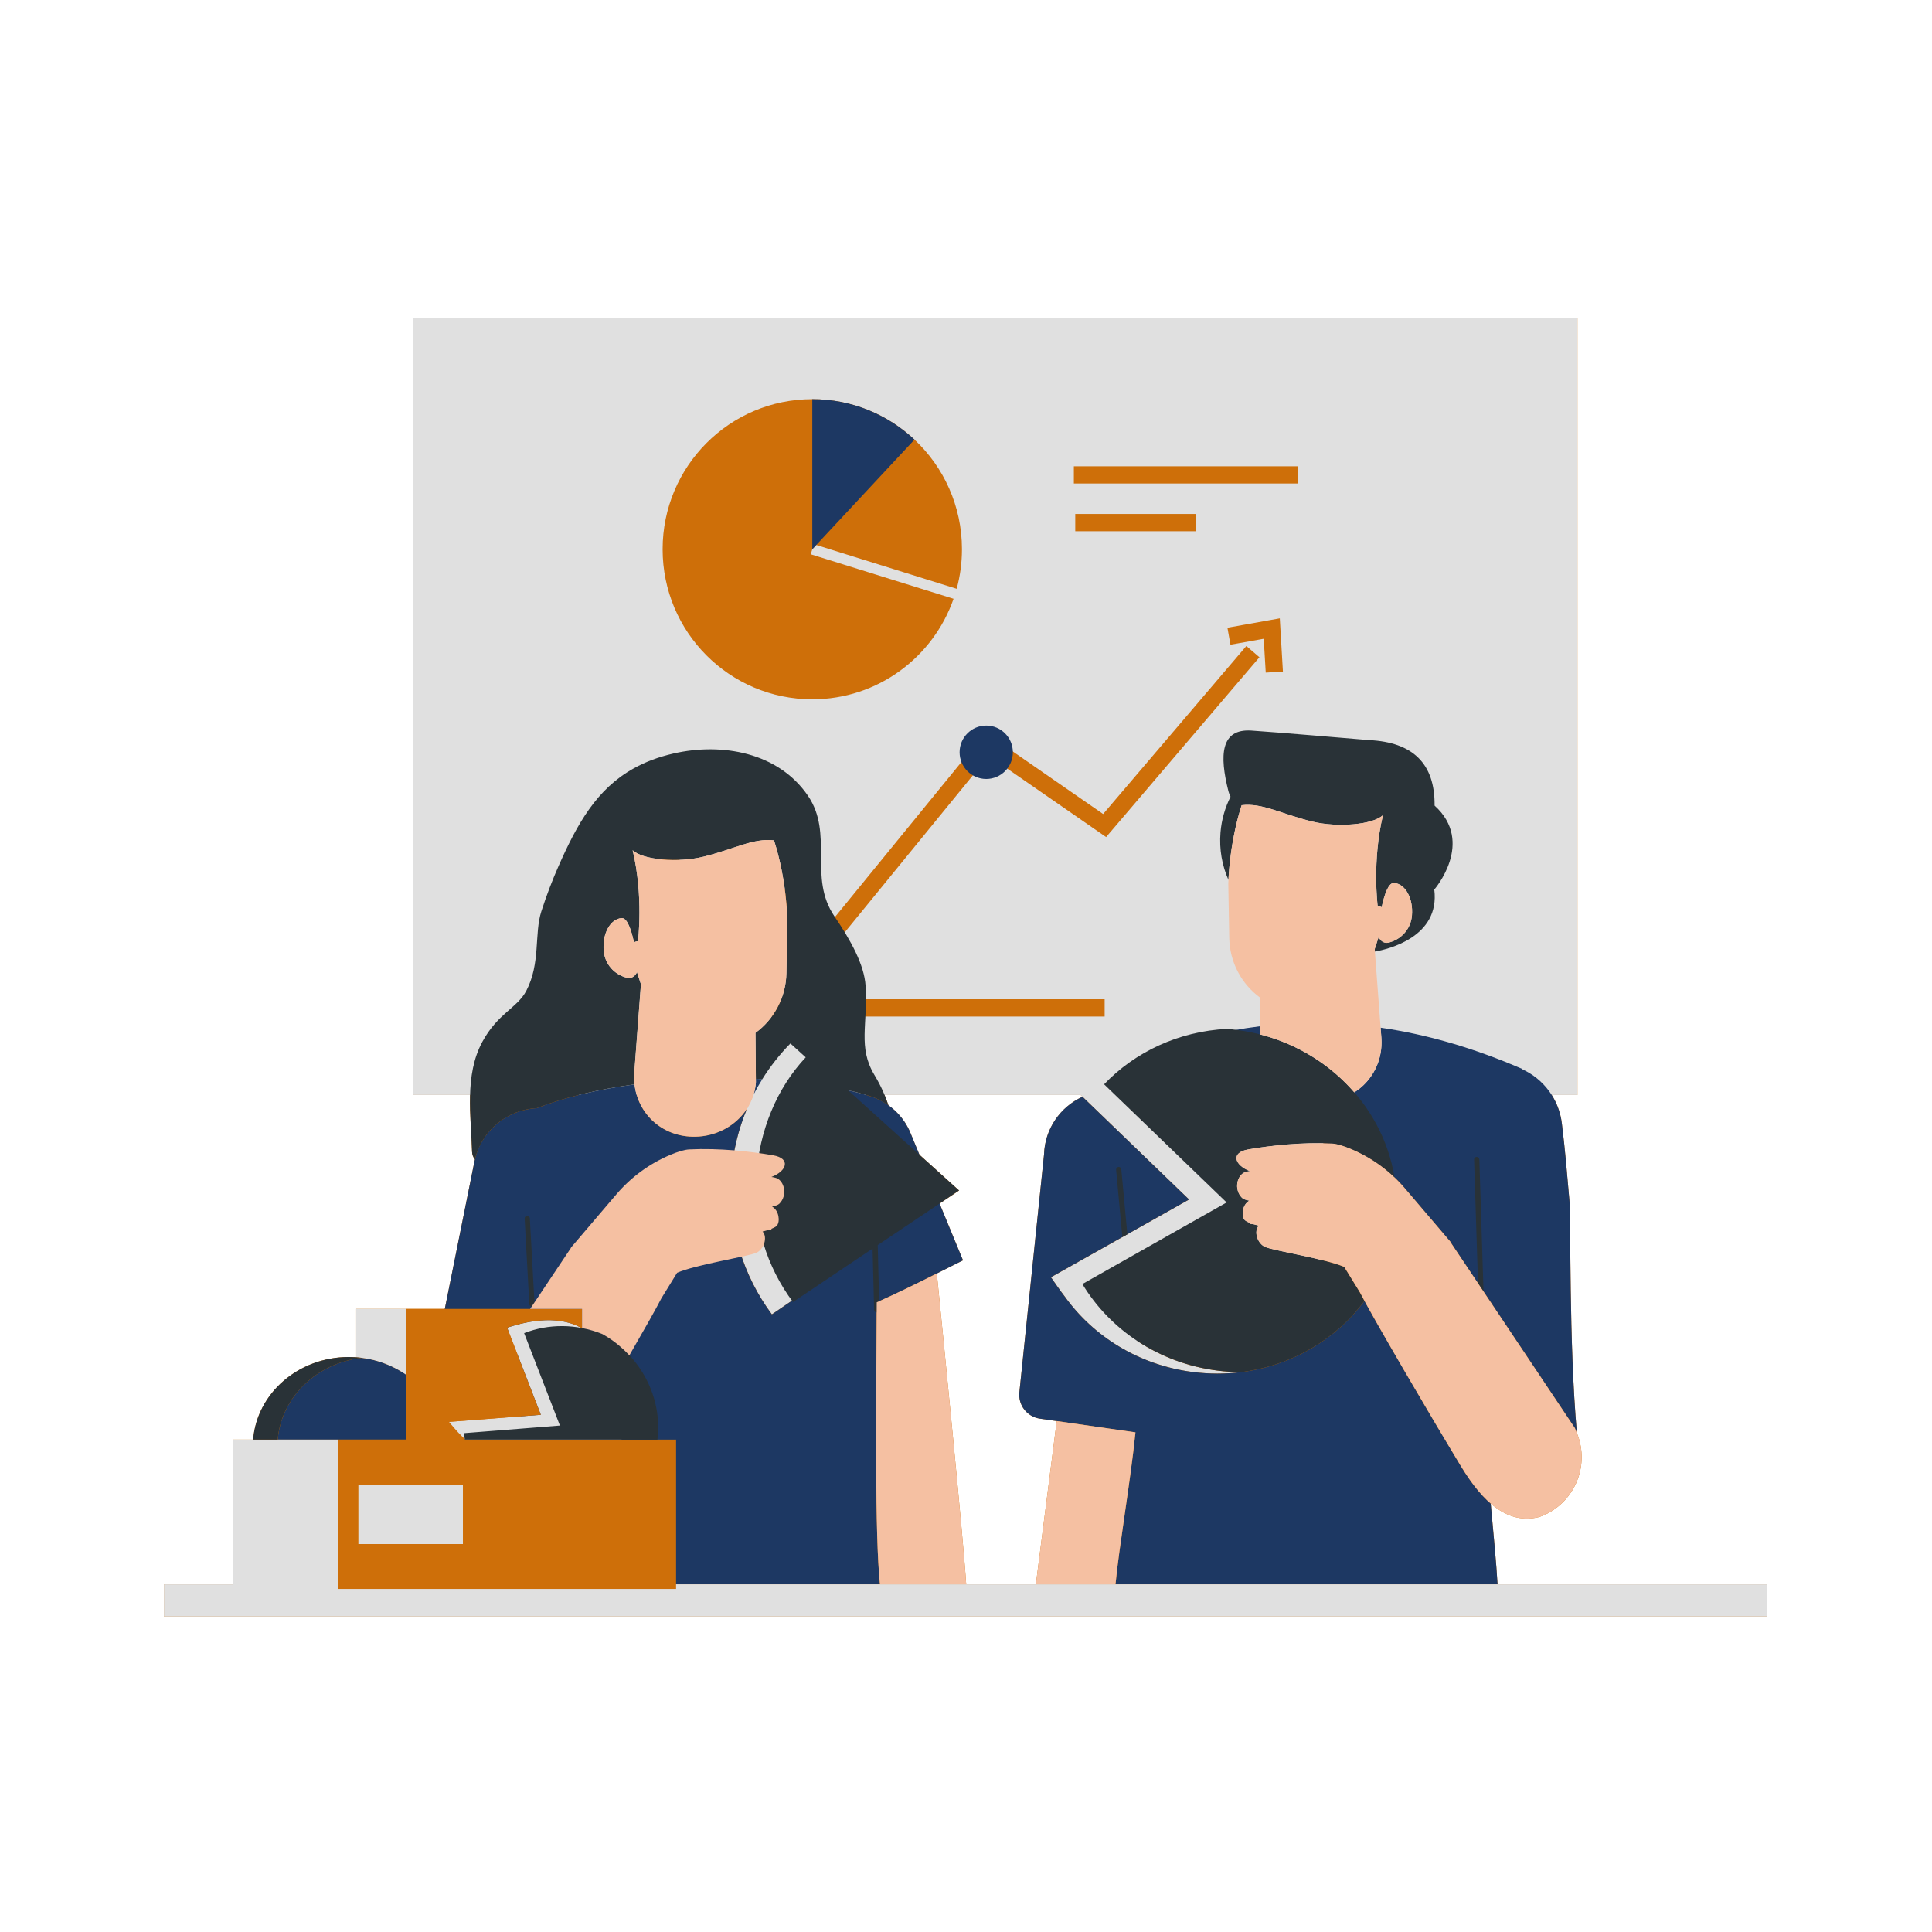 <svg xmlns="http://www.w3.org/2000/svg" xmlns:xlink="http://www.w3.org/1999/xlink" width="300" zoomAndPan="magnify" viewBox="0 0 224.88 225" height="300" preserveAspectRatio="xMidYMid meet" version="1.0"><defs><clipPath id="d43643f0cb"><path d="M 19.031 36.926 L 205.684 36.926 L 205.684 188.344 L 19.031 188.344 Z M 19.031 36.926 " clip-rule="nonzero"/></clipPath><clipPath id="c235a25778"><path d="M 48 36.926 L 184 36.926 L 184 160 L 48 160 Z M 48 36.926 " clip-rule="nonzero"/></clipPath><clipPath id="a10a8880cd"><path d="M 19.031 152 L 205.684 152 L 205.684 188.344 L 19.031 188.344 Z M 19.031 152 " clip-rule="nonzero"/></clipPath></defs><g clip-path="url(#d43643f0cb)"><path fill="#ce6f09" d="M 174.344 184.508 C 174.207 182.102 173.879 178.656 173.547 175.098 C 175.25 176.562 177.102 177.195 179.199 176.668 C 181.094 176.008 182.633 174.602 183.469 172.773 C 184.305 170.945 184.359 168.852 183.621 166.984 C 183.605 166.949 183.594 166.922 183.582 166.891 C 182.637 156.098 182.902 142.332 182.719 139.875 C 182.457 136.848 182.207 133.82 181.828 130.801 C 181.68 129.594 181.266 128.488 180.656 127.527 L 183.645 127.527 L 183.645 36.992 L 48.082 36.992 L 48.082 127.527 L 54.688 127.527 C 54.625 129.77 54.859 132.047 54.918 134.137 C 54.93 134.465 55.043 134.762 55.25 135.035 C 55.227 135.129 55.203 135.219 55.184 135.312 L 51.742 152.434 L 41.426 152.434 L 41.426 158.07 C 41.141 158.051 40.855 158.039 40.562 158.039 C 34.676 158.039 29.848 162.285 29.422 167.66 L 27.086 167.66 L 27.086 184.508 L 19.031 184.508 L 19.031 188.262 L 205.695 188.262 L 205.695 184.508 Z M 86.969 129.051 C 86.949 129.105 86.926 129.16 86.902 129.215 C 86.922 129.168 86.941 129.117 86.961 129.066 C 86.965 129.062 86.969 129.059 86.969 129.051 Z M 86.656 129.504 C 86.676 129.477 86.699 129.449 86.719 129.426 C 86.695 129.453 86.676 129.477 86.656 129.504 Z M 86.605 129.957 C 86.586 130.012 86.566 130.066 86.547 130.121 C 86.566 130.066 86.586 130.012 86.605 129.957 Z M 81.094 132.367 C 81.27 132.363 81.445 132.348 81.617 132.328 C 81.445 132.348 81.27 132.363 81.094 132.367 Z M 81.758 132.316 C 81.961 132.289 82.164 132.254 82.363 132.211 C 82.164 132.254 81.961 132.289 81.758 132.316 Z M 85.473 133.973 C 85.5 133.824 85.535 133.676 85.562 133.527 C 85.535 133.676 85.504 133.824 85.477 133.973 C 85.477 133.973 85.473 133.973 85.473 133.973 Z M 82.555 132.168 C 82.695 132.133 82.836 132.094 82.973 132.055 C 82.836 132.094 82.695 132.133 82.555 132.168 Z M 83.188 131.984 C 83.367 131.926 83.543 131.863 83.715 131.789 C 83.543 131.863 83.367 131.926 83.188 131.984 Z M 83.934 131.688 C 84.039 131.641 84.145 131.59 84.242 131.539 C 84.145 131.59 84.039 131.641 83.934 131.688 Z M 84.512 131.391 C 84.59 131.348 84.668 131.297 84.746 131.25 C 84.668 131.297 84.59 131.348 84.512 131.391 Z M 85.25 130.906 C 85.297 130.871 85.344 130.836 85.391 130.801 C 85.344 130.836 85.297 130.871 85.25 130.906 Z M 85.684 130.555 C 85.723 130.52 85.762 130.484 85.801 130.445 C 85.762 130.484 85.723 130.52 85.684 130.555 Z M 85.809 132.496 C 85.766 132.656 85.723 132.816 85.684 132.98 C 85.723 132.816 85.766 132.656 85.809 132.496 Z M 80.91 132.375 C 80.691 132.379 80.473 132.375 80.25 132.363 C 80.012 132.348 79.781 132.316 79.555 132.281 C 79.781 132.316 80.012 132.348 80.25 132.363 C 80.473 132.379 80.691 132.379 80.91 132.375 Z M 75.52 130.082 C 75.629 130.203 75.738 130.324 75.855 130.438 C 75.738 130.324 75.629 130.203 75.52 130.082 Z M 76.07 130.629 C 76.156 130.707 76.242 130.785 76.332 130.855 C 76.242 130.785 76.156 130.707 76.07 130.629 Z M 76.559 131.027 C 76.652 131.098 76.746 131.164 76.844 131.23 C 76.746 131.164 76.652 131.098 76.559 131.027 Z M 77.09 131.379 C 77.191 131.441 77.293 131.5 77.402 131.559 C 77.293 131.5 77.191 131.441 77.09 131.379 Z M 77.652 131.684 C 77.766 131.738 77.879 131.789 77.996 131.836 C 77.879 131.789 77.766 131.738 77.652 131.684 Z M 78.254 131.938 C 78.379 131.984 78.508 132.023 78.637 132.062 C 78.508 132.023 78.379 131.984 78.254 131.938 Z M 78.887 132.137 C 79.035 132.176 79.184 132.207 79.332 132.234 C 79.184 132.207 79.035 132.176 78.887 132.137 Z M 144.457 159.801 C 144.457 159.801 144.461 159.801 144.461 159.801 C 144.461 159.801 144.457 159.801 144.457 159.801 Z M 143.09 159.926 Z M 158.668 151.172 C 158.723 151.277 158.781 151.387 158.844 151.5 C 158.844 151.5 158.844 151.5 158.844 151.496 C 158.781 151.383 158.723 151.277 158.668 151.172 Z M 158.32 150.512 C 158.359 150.59 158.406 150.68 158.453 150.77 C 158.406 150.676 158.359 150.59 158.32 150.512 Z M 158.5 150.855 C 158.535 150.926 158.574 150.996 158.613 151.07 C 158.574 150.996 158.535 150.926 158.5 150.855 Z M 172.223 173.758 C 172.207 173.742 172.195 173.727 172.184 173.711 C 172.195 173.727 172.207 173.742 172.223 173.758 Z M 171.848 173.305 C 171.797 173.242 171.742 173.176 171.691 173.109 C 171.742 173.176 171.797 173.242 171.848 173.305 Z M 171.41 172.738 C 171.336 172.641 171.266 172.543 171.195 172.445 C 171.266 172.543 171.336 172.641 171.41 172.738 Z M 170.957 172.109 C 170.867 171.977 170.773 171.84 170.684 171.703 C 170.773 171.84 170.867 171.977 170.957 172.109 Z M 170.504 171.43 C 170.348 171.191 170.195 170.949 170.047 170.699 C 169.934 170.516 169.82 170.328 169.703 170.137 C 169.82 170.328 169.934 170.516 170.047 170.699 C 170.195 170.949 170.352 171.191 170.504 171.43 Z M 169.578 169.926 C 169.496 169.793 169.418 169.656 169.336 169.523 C 169.418 169.66 169.496 169.793 169.578 169.926 Z M 169.227 169.34 C 169.137 169.191 169.051 169.047 168.961 168.898 C 169.051 169.047 169.137 169.191 169.227 169.34 Z M 168.828 168.676 C 168.75 168.547 168.672 168.414 168.59 168.281 C 168.672 168.414 168.75 168.547 168.828 168.676 Z M 168.418 167.992 C 168.344 167.867 168.266 167.738 168.191 167.609 C 168.266 167.738 168.344 167.863 168.418 167.992 Z M 168.031 167.344 C 167.949 167.207 167.867 167.066 167.785 166.93 C 167.867 167.066 167.949 167.207 168.031 167.344 Z M 167.629 166.668 C 167.531 166.504 167.434 166.336 167.332 166.168 C 167.434 166.336 167.531 166.504 167.629 166.668 Z M 167.234 166.004 C 167.113 165.801 166.992 165.598 166.871 165.395 C 166.992 165.598 167.113 165.801 167.234 166.004 Z M 166.816 165.297 C 166.383 164.566 165.941 163.824 165.504 163.074 C 165.945 163.824 166.383 164.566 166.816 165.297 Z M 165.504 163.074 C 165.363 162.836 165.223 162.598 165.082 162.355 C 165.223 162.598 165.363 162.836 165.504 163.074 Z M 164.996 162.215 C 164.883 162.023 164.77 161.828 164.66 161.637 C 164.77 161.828 164.883 162.023 164.996 162.215 Z M 164.539 161.434 C 164.434 161.254 164.328 161.074 164.227 160.898 C 164.328 161.074 164.434 161.254 164.539 161.434 Z M 164.109 160.699 C 164.008 160.527 163.91 160.355 163.809 160.184 C 163.91 160.355 164.008 160.527 164.109 160.699 Z M 163.684 159.973 C 163.582 159.793 163.477 159.617 163.375 159.438 C 163.477 159.617 163.582 159.793 163.684 159.973 Z M 163.27 159.258 C 163.168 159.082 163.066 158.91 162.965 158.738 C 163.066 158.91 163.168 159.082 163.27 159.258 Z M 162.852 158.539 C 162.746 158.359 162.641 158.18 162.539 158 C 162.641 158.18 162.746 158.359 162.852 158.539 Z M 162.453 157.855 C 162.184 157.391 161.922 156.938 161.668 156.496 C 161.922 156.938 162.184 157.391 162.453 157.855 Z M 161.656 156.473 C 161.535 156.266 161.418 156.059 161.301 155.859 C 161.418 156.059 161.535 156.266 161.656 156.473 Z M 161.211 155.699 C 161.121 155.543 161.031 155.391 160.945 155.238 C 161.031 155.391 161.121 155.543 161.211 155.699 Z M 160.832 155.039 C 160.758 154.91 160.688 154.781 160.613 154.66 C 160.688 154.781 160.758 154.91 160.832 155.039 Z M 160.48 154.422 C 160.414 154.305 160.348 154.188 160.281 154.07 C 160.348 154.188 160.414 154.305 160.48 154.422 Z M 160.164 153.867 C 160.102 153.754 160.035 153.641 159.973 153.527 C 160.035 153.641 160.102 153.754 160.164 153.867 Z M 159.859 153.328 C 159.801 153.219 159.738 153.113 159.68 153.008 C 159.738 153.113 159.801 153.219 159.859 153.328 Z M 159.574 152.816 C 159.52 152.719 159.465 152.625 159.414 152.531 C 159.469 152.625 159.52 152.719 159.574 152.816 Z M 159.309 152.34 C 159.254 152.246 159.207 152.156 159.156 152.07 C 159.207 152.156 159.254 152.246 159.309 152.34 Z M 159.066 151.902 C 159.012 151.805 158.961 151.715 158.91 151.621 C 158.961 151.715 159.012 151.805 159.066 151.902 Z M 74.094 127.527 Z M 75.234 129.73 C 75.18 129.664 75.125 129.598 75.078 129.527 C 75.125 129.598 75.18 129.664 75.234 129.73 Z M 74.875 129.223 C 74.828 129.152 74.785 129.082 74.742 129.012 C 74.785 129.082 74.828 129.152 74.875 129.223 Z M 74.562 128.684 C 74.527 128.613 74.492 128.543 74.457 128.469 C 74.492 128.543 74.527 128.613 74.562 128.684 Z M 74.305 128.117 C 74.273 128.047 74.25 127.977 74.223 127.906 C 74.25 127.977 74.273 128.047 74.305 128.117 Z M 61.797 129.117 C 62.008 129.09 62.219 129.07 62.434 129.059 C 62.219 129.07 62.008 129.09 61.797 129.117 Z M 61.172 129.227 C 61.301 129.199 61.43 129.18 61.559 129.16 C 61.43 129.18 61.301 129.199 61.172 129.227 Z M 102.324 151.539 C 102.988 151.242 103.648 150.938 104.305 150.625 C 103.648 150.938 102.988 151.242 102.324 151.539 Z M 141.703 159.969 C 141.703 159.969 141.703 159.969 141.699 159.969 C 141.699 159.969 141.703 159.969 141.703 159.969 Z M 140.297 159.926 Z M 60.867 129.305 C 60.766 129.332 60.664 129.355 60.566 129.387 C 60.664 129.355 60.766 129.332 60.867 129.305 Z M 60.219 129.504 C 60.137 129.535 60.055 129.559 59.977 129.59 C 60.055 129.559 60.137 129.535 60.219 129.504 Z M 59.602 129.754 C 59.535 129.785 59.473 129.809 59.41 129.84 C 59.473 129.809 59.535 129.785 59.602 129.754 Z M 59.012 130.055 C 58.965 130.078 58.914 130.105 58.871 130.133 C 58.914 130.105 58.965 130.078 59.012 130.055 Z M 58.453 130.398 C 58.422 130.418 58.387 130.441 58.355 130.461 C 58.387 130.441 58.422 130.422 58.453 130.398 Z M 57.93 130.785 C 57.91 130.801 57.887 130.816 57.867 130.832 C 57.887 130.816 57.91 130.801 57.93 130.785 Z M 57.445 131.211 C 57.434 131.223 57.422 131.23 57.41 131.242 C 57.422 131.23 57.434 131.223 57.445 131.211 Z M 57 131.672 C 56.996 131.676 56.992 131.68 56.988 131.684 C 56.992 131.68 56.996 131.676 57 131.672 Z M 47.219 160.086 C 47.031 159.957 46.84 159.836 46.645 159.719 C 46.84 159.836 47.031 159.957 47.219 160.086 Z M 42.105 158.137 C 42.109 158.137 42.109 158.137 42.109 158.137 C 42.398 158.176 42.68 158.227 42.961 158.281 C 42.68 158.227 42.398 158.176 42.109 158.137 C 42.109 158.137 42.109 158.137 42.105 158.137 C 42.051 158.129 41.988 158.129 41.93 158.121 C 41.988 158.125 42.051 158.129 42.105 158.137 Z M 46.305 159.523 C 46.18 159.453 46.051 159.383 45.922 159.316 C 46.051 159.383 46.18 159.453 46.305 159.523 Z M 45.582 159.152 C 45.418 159.074 45.254 159 45.082 158.934 C 45.25 159 45.418 159.074 45.582 159.152 Z M 44.836 158.828 C 44.59 158.734 44.34 158.648 44.082 158.57 C 44.34 158.648 44.59 158.734 44.836 158.828 Z M 43.816 158.492 C 43.621 158.438 43.422 158.387 43.223 158.34 C 43.422 158.387 43.621 158.438 43.816 158.492 Z M 112.461 184.508 C 112.164 179.531 109.746 155.309 109.043 148.309 C 108.984 148.34 108.922 148.367 108.863 148.398 C 109.941 147.855 111.016 147.316 112.09 146.777 L 109.363 140.168 L 111.633 138.645 L 107.016 134.477 L 105.973 131.945 C 105.93 131.84 105.871 131.711 105.824 131.605 C 105.258 130.402 104.406 129.434 103.398 128.719 C 103.277 128.332 103.121 127.934 102.953 127.527 L 125.801 127.527 L 138.418 139.695 L 126.008 127.727 C 123.438 128.898 121.617 131.438 121.527 134.465 L 118.656 162.148 C 118.5 163.648 119.555 165 121.043 165.215 L 132.176 166.809 L 123.004 165.496 L 120.578 184.508 Z M 105.02 150.285 C 105.551 150.031 106.082 149.773 106.613 149.516 C 106.082 149.773 105.551 150.031 105.02 150.285 Z M 101.113 127.613 C 101.336 127.676 101.555 127.754 101.77 127.836 C 101.555 127.754 101.336 127.676 101.113 127.613 Z M 102.098 127.98 C 102.191 128.02 102.285 128.062 102.375 128.109 C 102.285 128.062 102.191 128.02 102.098 127.98 Z M 102.797 128.332 C 102.84 128.359 102.887 128.387 102.93 128.414 C 102.887 128.387 102.84 128.359 102.797 128.332 Z M 102.797 128.332 " fill-opacity="1" fill-rule="nonzero"/></g><path fill="#ce6f09" d="M 117.812 83.168 L 74.934 83.168 L 74.934 43.613 L 117.812 43.613 Z M 142.887 73.105 L 143.238 75.082 L 147.113 74.391 L 147.348 78.332 L 149.348 78.215 L 148.984 72.012 Z M 151.066 54.305 L 151.066 56.312 L 125 56.312 L 125 54.305 Z M 139.172 61.867 L 125.164 61.867 L 125.164 59.855 L 139.172 59.855 Z M 145.09 75.234 L 146.613 76.543 L 128.758 97.484 L 115.094 88.023 L 97.543 109.531 L 88.059 103.957 L 79.09 113.965 L 79.09 116.371 L 128.586 116.371 L 128.586 118.383 L 77.082 118.383 L 77.082 92.223 L 79.09 92.223 L 79.09 110.957 L 87.66 101.395 L 97.074 106.926 L 114.711 85.316 L 128.41 94.801 Z M 145.09 75.234 " fill-opacity="1" fill-rule="evenodd"/><g clip-path="url(#c235a25778)"><path fill="#e0e0e0" d="M 183.645 36.992 L 48.082 36.992 L 48.082 127.527 L 87.672 127.527 C 86.23 130.359 85.324 133.523 85.094 136.895 C 84.68 142.918 86.496 148.578 89.832 153.074 L 110.891 138.672 L 98.609 127.527 L 125.801 127.527 L 138.418 139.695 L 122.332 148.75 C 122.836 149.477 123.379 150.258 123.965 151.023 C 127.293 155.656 132.598 158.988 138.879 159.789 C 140.781 160.031 142.652 160.027 144.461 159.801 C 143.562 159.797 142.652 159.738 141.738 159.621 C 138.254 159.176 135.07 157.945 132.363 156.148 C 133.234 156.324 134.137 156.461 135.07 156.578 C 144.992 157.84 154.016 151.234 155.207 141.832 C 155.832 136.887 154.098 131.609 150.875 127.527 L 183.645 127.527 Z M 94.539 46.488 C 99.141 46.488 103.324 48.277 106.441 51.199 C 109.844 54.387 111.969 58.93 111.969 63.965 C 111.969 65.559 111.754 67.102 111.355 68.57 L 95 63.469 L 94.539 63.965 L 94.359 64.551 L 110.992 69.734 C 108.617 76.551 102.148 81.441 94.539 81.441 C 84.91 81.441 77.109 73.617 77.109 63.965 C 77.109 54.312 84.91 46.488 94.539 46.488 Z M 128.758 97.484 L 115.094 88.023 L 97.543 109.531 L 88.059 103.957 L 79.09 113.965 L 79.09 116.371 L 128.586 116.371 L 128.586 118.383 L 77.082 118.383 L 77.082 92.223 L 79.09 92.223 L 79.09 110.957 L 87.66 101.395 L 97.074 106.926 L 114.711 85.316 L 128.41 94.801 L 145.09 75.234 L 146.613 76.543 Z M 125.164 61.867 L 125.164 59.855 L 139.172 59.855 L 139.172 61.867 Z M 147.348 78.332 L 147.113 74.391 L 143.238 75.082 L 142.887 73.105 L 148.984 72.012 L 149.348 78.215 Z M 151.066 56.312 L 125 56.312 L 125 54.305 L 151.066 54.305 Z M 151.066 56.312 " fill-opacity="1" fill-rule="evenodd"/></g><path fill="#1d3863" d="M 117.898 87.609 C 117.898 89.324 116.508 90.719 114.797 90.719 C 113.082 90.719 111.695 89.324 111.695 87.609 C 111.695 85.891 113.082 84.5 114.797 84.5 C 116.508 84.5 117.898 85.891 117.898 87.609 Z M 94.539 46.488 L 94.539 63.965 L 106.441 51.199 C 103.324 48.277 99.141 46.488 94.539 46.488 Z M 170.047 170.699 C 166.633 165.062 160.938 155.344 158.844 151.5 C 155.535 156 150.336 159.066 144.461 159.801 C 144.461 159.801 144.457 159.801 144.457 159.801 C 142.648 160.027 140.777 160.031 138.879 159.789 C 132.598 158.988 127.293 155.656 123.961 151.023 C 123.375 150.262 122.836 149.477 122.328 148.75 L 138.418 139.695 L 126.008 127.727 C 123.438 128.898 121.617 131.438 121.527 134.465 L 118.656 162.148 C 118.5 163.648 119.555 165 121.043 165.215 L 132.176 166.809 C 131.613 172.414 130.27 180.09 129.852 184.508 L 174.344 184.508 C 174.207 182.102 173.875 178.656 173.547 175.102 C 172.312 174.035 171.156 172.531 170.047 170.699 Z M 146.652 121.93 L 146.672 119.52 C 144.523 119.781 142.371 120.188 140.215 120.715 C 142.723 121.215 145.043 122.312 147.078 123.824 C 146.848 123.227 146.695 122.594 146.652 121.93 Z M 182.719 139.875 C 182.457 136.848 182.207 133.82 181.828 130.801 C 181.473 127.953 179.664 125.652 177.242 124.535 C 177.246 124.516 177.25 124.5 177.25 124.5 C 171.641 122.07 166.16 120.465 160.727 119.684 L 160.816 120.887 C 161.078 124.656 158.375 127.996 154.371 128.266 C 153.191 128.348 152.062 128.148 151.043 127.746 C 152.309 129.391 153.336 131.223 154.066 133.145 C 154.406 133.148 154.742 133.16 155.082 133.176 C 155.66 133.207 156.449 133.461 157.273 133.805 C 159.699 134.824 161.852 136.398 163.559 138.398 C 165.449 140.621 168.102 143.73 168.734 144.473 L 168.738 144.469 L 168.758 144.5 C 168.828 144.582 168.875 144.633 168.875 144.633 L 168.855 144.645 L 173.59 151.719 C 173.594 151.723 173.602 151.723 173.605 151.73 L 173.77 151.992 L 183.359 166.328 C 183.359 166.328 183.445 166.539 183.582 166.891 C 182.637 156.098 182.902 142.332 182.719 139.875 Z M 105.824 131.605 C 104.863 129.574 103.109 128.184 101.113 127.613 C 101.105 127.609 101.102 127.605 101.098 127.602 C 100.07 127.289 98.953 127.012 97.777 126.77 L 107.465 135.562 L 105.973 131.945 C 105.93 131.84 105.871 131.711 105.824 131.605 Z M 112.09 146.777 L 109.219 139.816 L 89.832 153.074 C 86.492 148.578 84.68 142.918 85.094 136.895 C 85.281 134.121 85.934 131.492 86.961 129.066 C 85.609 131.199 83.066 132.555 80.25 132.363 C 76.719 132.121 74.199 129.496 73.836 126.289 C 69.645 126.863 65.695 127.781 62.434 129.059 C 58.957 129.23 55.902 131.73 55.184 135.312 L 51.523 153.52 C 54.414 154.027 57.273 154.676 60.137 155.336 C 60.488 167.449 61.516 180.184 63.445 184.508 L 102.418 184.508 C 101.812 178.73 101.98 164.469 102.043 151.668 C 105.445 150.156 108.762 148.445 112.09 146.777 Z M 88.723 125.676 C 88.469 125.66 88.219 125.648 87.969 125.637 L 87.973 126.023 C 87.938 126.527 87.84 127.012 87.695 127.48 C 88.012 126.859 88.355 126.258 88.723 125.676 Z M 42.109 158.137 C 36.84 158.715 32.691 162.703 32.285 167.656 L 51.703 167.656 C 51.32 162.762 47.277 158.805 42.109 158.137 Z M 42.109 158.137 " fill-opacity="1" fill-rule="evenodd"/><g clip-path="url(#a10a8880cd)"><path fill="#e0e0e0" d="M 39.281 184.508 L 39.281 167.656 L 27.086 167.656 L 27.086 184.508 L 19.031 184.508 L 19.031 188.262 L 205.695 188.262 L 205.695 184.508 Z M 53.859 179.82 L 41.656 179.82 L 41.656 172.902 L 53.859 172.902 Z M 52.227 165.59 L 62.922 164.766 L 59 154.625 C 61.742 153.711 65.27 153.129 67.98 154.836 C 72.141 157.457 73.695 163.141 72.32 167.656 L 52.648 167.656 C 52.465 166.961 52.344 166.242 52.227 165.59 Z M 42.105 158.137 C 41.883 158.109 41.656 158.086 41.426 158.07 L 41.426 152.434 L 47.234 152.434 L 47.234 160.098 C 45.762 159.078 44.012 158.383 42.109 158.137 C 42.109 158.137 42.109 158.137 42.105 158.137 Z M 42.105 158.137 " fill-opacity="1" fill-rule="evenodd"/></g><path fill="#ce6f09" d="M 54.152 167.656 C 53.574 167.129 53.168 166.715 52.23 165.59 L 62.926 164.766 L 59 154.625 C 61.633 153.746 64.992 153.184 67.656 154.652 C 67.68 154.656 67.699 154.66 67.723 154.664 L 67.723 152.434 L 47.234 152.434 L 47.199 167.656 L 39.281 167.656 L 39.281 185.047 L 78.676 185.047 L 78.676 167.656 Z M 53.859 179.82 L 41.656 179.82 L 41.656 172.902 L 53.859 172.902 Z M 53.859 179.82 " fill-opacity="1" fill-rule="evenodd"/><path fill="#293237" d="M 61.586 151.883 L 61.039 141.922 C 61.027 141.754 61.156 141.609 61.324 141.602 C 61.484 141.582 61.637 141.723 61.645 141.891 L 62.184 151.68 L 61.859 152.168 C 61.711 152.152 61.594 152.035 61.586 151.883 Z M 70.652 155.695 C 70.469 155.578 70.285 155.469 70.098 155.367 C 67.078 154.141 63.805 154.152 60.98 155.258 L 65.148 166.02 L 53.965 166.906 C 53.996 167.156 54.031 167.41 54.074 167.656 L 76.5 167.656 C 77.074 163.148 74.93 158.391 70.652 155.695 Z M 29.422 167.656 L 32.285 167.656 C 32.691 162.703 36.84 158.715 42.109 158.137 C 41.605 158.074 41.09 158.039 40.562 158.039 C 34.676 158.039 29.848 162.285 29.422 167.656 Z M 130.527 136.176 C 130.512 136.008 130.363 135.887 130.195 135.898 C 130.027 135.914 129.906 136.062 129.922 136.23 L 130.648 144.066 L 131.23 143.738 Z M 167.012 93.82 C 167.066 88.852 164.395 86.438 159.414 86.195 C 159.414 86.195 148.156 85.238 145.652 85.082 C 142.09 84.863 141.941 87.957 143 92.137 C 143.062 92.379 143.145 92.59 143.25 92.781 C 142.613 94.047 142.203 95.453 142.078 96.953 C 141.918 98.914 142.262 100.797 143.004 102.473 C 143.062 101.199 143.328 97.543 144.539 93.777 C 146.949 93.488 149.074 94.766 152.73 95.672 C 155.727 96.414 159.871 96.043 161.004 94.922 C 159.715 100.266 160.383 105.523 160.383 105.523 C 160.555 105.527 160.711 105.578 160.848 105.656 C 161.156 104.215 161.633 102.77 162.297 102.828 C 163.613 102.938 164.543 104.637 164.375 106.617 C 164.246 108.16 163.172 109.395 161.664 109.777 C 161.164 109.906 160.695 109.602 160.5 109.117 L 160.035 110.531 L 160.059 110.82 C 161.598 110.551 167.664 109.125 166.977 103.598 C 166.977 103.602 171.754 98.102 167.012 93.82 Z M 172.223 135.023 C 172.219 134.855 172.086 134.723 171.91 134.727 C 171.742 134.734 171.609 134.875 171.613 135.043 L 172.07 149.449 L 172.711 150.406 Z M 145.305 133.863 C 147.953 133.398 151.629 133.004 155.078 133.176 C 155.66 133.207 156.449 133.461 157.273 133.805 C 159.152 134.594 160.867 135.723 162.34 137.121 C 160.945 128.391 153.586 121.164 143.922 119.938 C 143.555 119.891 143.191 119.852 142.824 119.824 C 137.23 120.105 132.125 122.5 128.523 126.277 L 142.793 140.039 L 125.992 149.539 C 129.199 154.852 134.887 158.75 141.734 159.621 C 142.652 159.738 143.562 159.797 144.461 159.801 C 150.34 159.066 155.539 156 158.844 151.5 C 158.629 151.105 158.453 150.773 158.32 150.512 L 156.492 147.543 C 154.344 146.609 148.465 145.691 147.32 145.238 C 146.359 144.855 145.926 143.371 146.547 142.742 C 146.344 142.695 146.148 142.641 145.961 142.582 L 145.582 142.531 C 145.531 142.523 145.496 142.473 145.504 142.422 C 145.32 142.348 145.152 142.27 145.016 142.18 C 144.602 141.91 144.637 141.27 144.695 140.965 C 144.777 140.516 144.988 140.113 145.414 139.84 C 145.414 139.832 145.406 139.828 145.41 139.82 C 145.051 139.758 144.746 139.66 144.582 139.496 C 143.59 138.496 144.023 136.836 144.949 136.512 C 145.141 136.445 145.332 136.406 145.512 136.391 C 143.688 135.688 143.242 134.223 145.305 133.863 Z M 98.699 126.969 C 99.539 127.16 100.344 127.371 101.098 127.602 C 101.102 127.605 101.105 127.609 101.113 127.613 C 101.93 127.844 102.699 128.223 103.398 128.719 C 103.051 127.629 102.531 126.445 101.773 125.188 C 99.824 121.938 101.023 119.324 100.746 114.809 C 100.594 112.348 98.992 109.465 97.121 106.719 C 94.031 102.195 97.055 97.105 94.035 92.676 C 90.59 87.621 84.023 86.461 78.391 87.75 C 76.613 88.156 75.086 88.738 73.754 89.48 C 69.457 91.863 67.168 95.887 64.926 101.008 C 64.27 102.504 63.609 104.203 62.984 106.141 C 62.141 108.742 62.918 112.176 61.227 115.398 C 60.191 117.375 57.926 117.996 56.117 121.324 C 54.008 125.215 54.797 130.027 54.918 134.137 C 54.926 134.465 55.043 134.762 55.25 135.035 C 56.066 131.605 59.047 129.227 62.434 129.059 C 65.695 127.781 69.641 126.859 73.836 126.285 C 73.785 125.859 73.773 125.422 73.805 124.98 L 74.582 114.625 L 74.121 113.211 C 73.922 113.695 73.457 114 72.953 113.871 C 71.449 113.488 70.375 112.254 70.246 110.711 C 70.078 108.73 71.008 107.031 72.324 106.922 C 72.988 106.863 73.465 108.309 73.773 109.75 C 73.906 109.672 74.066 109.621 74.238 109.617 C 74.238 109.617 74.906 104.359 73.617 99.016 C 74.75 100.137 78.891 100.508 81.887 99.766 C 85.547 98.859 87.672 97.582 90.082 97.871 C 91.582 102.539 91.633 107.043 91.633 107.043 L 91.523 113.32 C 91.477 116.16 90.07 118.723 87.918 120.285 L 87.965 125.637 C 88.219 125.648 88.469 125.66 88.719 125.672 C 89.66 124.168 90.758 122.777 91.992 121.52 L 93.773 123.137 C 90.379 126.762 88.375 131.664 88.008 137.016 C 87.633 142.527 89.23 147.523 92.289 151.637 L 101.559 145.41 L 101.738 152.555 C 101.742 152.723 101.879 152.852 102.043 152.852 C 102.043 152.852 102.047 152.852 102.051 152.852 C 102.219 152.848 102.352 152.707 102.348 152.539 L 102.16 145.004 L 111.633 138.641 Z M 98.699 126.969 " fill-opacity="1" fill-rule="evenodd"/><path fill="#f5c0a2" d="M 132.176 166.809 C 131.613 172.414 130.27 180.09 129.852 184.508 L 120.578 184.508 L 123.004 165.496 Z M 90.082 97.871 C 87.672 97.582 85.547 98.859 81.891 99.766 C 78.895 100.512 74.75 100.141 73.617 99.016 C 74.906 104.363 74.238 109.617 74.238 109.617 C 74.066 109.621 73.91 109.672 73.773 109.754 C 73.465 108.309 72.988 106.867 72.324 106.922 C 71.008 107.035 70.078 108.73 70.246 110.715 C 70.375 112.258 71.449 113.488 72.957 113.871 C 73.457 114 73.926 113.699 74.121 113.215 L 74.586 114.625 L 73.805 124.98 C 73.543 128.754 76.246 132.09 80.25 132.363 C 84.254 132.633 87.711 129.793 87.973 126.023 L 87.922 120.285 C 90.074 118.723 91.48 116.16 91.527 113.32 L 91.633 107.043 C 91.633 107.043 91.582 102.539 90.082 97.871 Z M 109.043 148.309 C 106.727 149.469 104.406 150.617 102.043 151.668 C 101.98 164.469 101.812 178.73 102.418 184.508 L 112.461 184.508 C 112.164 179.531 109.746 155.309 109.043 148.309 Z M 183.621 166.984 C 183.457 166.574 183.359 166.328 183.359 166.328 L 173.77 151.992 L 173.605 151.73 C 173.602 151.727 173.594 151.727 173.586 151.719 L 168.855 144.648 L 168.871 144.637 C 168.871 144.637 168.828 144.586 168.758 144.5 L 168.738 144.469 L 168.734 144.473 C 168.102 143.73 165.449 140.621 163.559 138.402 C 161.852 136.398 159.699 134.824 157.273 133.809 C 156.449 133.461 155.66 133.207 155.078 133.18 C 151.629 133.008 147.953 133.402 145.301 133.863 C 143.242 134.223 143.688 135.691 145.512 136.391 C 145.328 136.406 145.141 136.445 144.949 136.512 C 144.023 136.836 143.586 138.496 144.582 139.496 C 144.742 139.66 145.051 139.754 145.41 139.82 C 145.41 139.82 145.406 139.82 145.406 139.82 C 145.406 139.828 145.414 139.836 145.414 139.84 C 144.988 140.113 144.777 140.52 144.695 140.965 C 144.637 141.27 144.602 141.91 145.016 142.18 C 145.152 142.27 145.32 142.348 145.5 142.422 C 145.492 142.477 145.531 142.523 145.582 142.531 L 145.957 142.582 C 146.148 142.641 146.344 142.695 146.543 142.742 C 145.922 143.371 146.359 144.855 147.32 145.238 C 148.461 145.691 154.344 146.609 156.492 147.547 L 158.32 150.516 C 159.75 153.312 166.285 164.488 170.047 170.699 C 172.68 175.051 175.574 177.578 179.199 176.672 C 181.09 176.008 182.633 174.602 183.469 172.773 C 184.305 170.945 184.359 168.852 183.621 166.984 Z M 67.723 152.434 L 67.723 154.664 C 68.523 154.816 69.32 155.051 70.098 155.367 C 70.285 155.469 70.469 155.578 70.652 155.695 C 71.629 156.309 72.488 157.039 73.238 157.844 C 74.969 154.844 76.391 152.332 76.969 151.195 L 78.797 148.227 C 80.945 147.289 86.824 146.375 87.969 145.922 C 88.93 145.539 89.363 144.055 88.746 143.422 C 88.945 143.379 89.141 143.324 89.328 143.266 L 89.707 143.211 C 89.758 143.203 89.797 143.156 89.789 143.102 C 89.969 143.031 90.137 142.949 90.273 142.863 C 90.688 142.59 90.652 141.949 90.594 141.645 C 90.512 141.199 90.301 140.797 89.875 140.523 C 89.875 140.516 89.883 140.512 89.883 140.504 C 89.883 140.504 89.879 140.5 89.879 140.5 C 90.238 140.438 90.547 140.34 90.707 140.18 C 91.703 139.18 91.27 137.516 90.34 137.191 C 90.148 137.125 89.961 137.09 89.777 137.07 C 91.602 136.371 92.047 134.906 89.988 134.547 C 87.336 134.082 83.66 133.688 80.211 133.859 C 79.629 133.887 78.84 134.141 78.016 134.488 C 75.59 135.508 73.441 137.078 71.73 139.082 C 69.84 141.301 67.188 144.414 66.555 145.152 L 66.551 145.152 L 66.531 145.184 C 66.461 145.266 66.418 145.316 66.418 145.316 L 66.434 145.328 L 61.703 152.402 C 61.695 152.406 61.688 152.406 61.684 152.414 L 61.672 152.434 Z M 162.297 102.828 C 161.633 102.77 161.156 104.215 160.848 105.656 C 160.711 105.578 160.555 105.527 160.383 105.523 C 160.383 105.523 159.715 100.266 161.004 94.922 C 159.871 96.043 155.727 96.414 152.734 95.672 C 149.074 94.766 146.949 93.488 144.539 93.777 C 143.039 98.445 142.988 102.949 142.988 102.949 L 143.098 109.227 C 143.145 112.066 144.547 114.629 146.703 116.191 L 146.664 120.461 C 151.082 121.59 154.883 124.008 157.66 127.215 C 159.762 125.891 161 123.492 160.816 120.887 L 160.039 110.531 L 160.5 109.117 C 160.699 109.605 161.164 109.906 161.668 109.777 C 163.172 109.395 164.246 108.16 164.375 106.621 C 164.543 104.637 163.613 102.938 162.297 102.828 Z M 162.297 102.828 " fill-opacity="1" fill-rule="evenodd"/></svg>